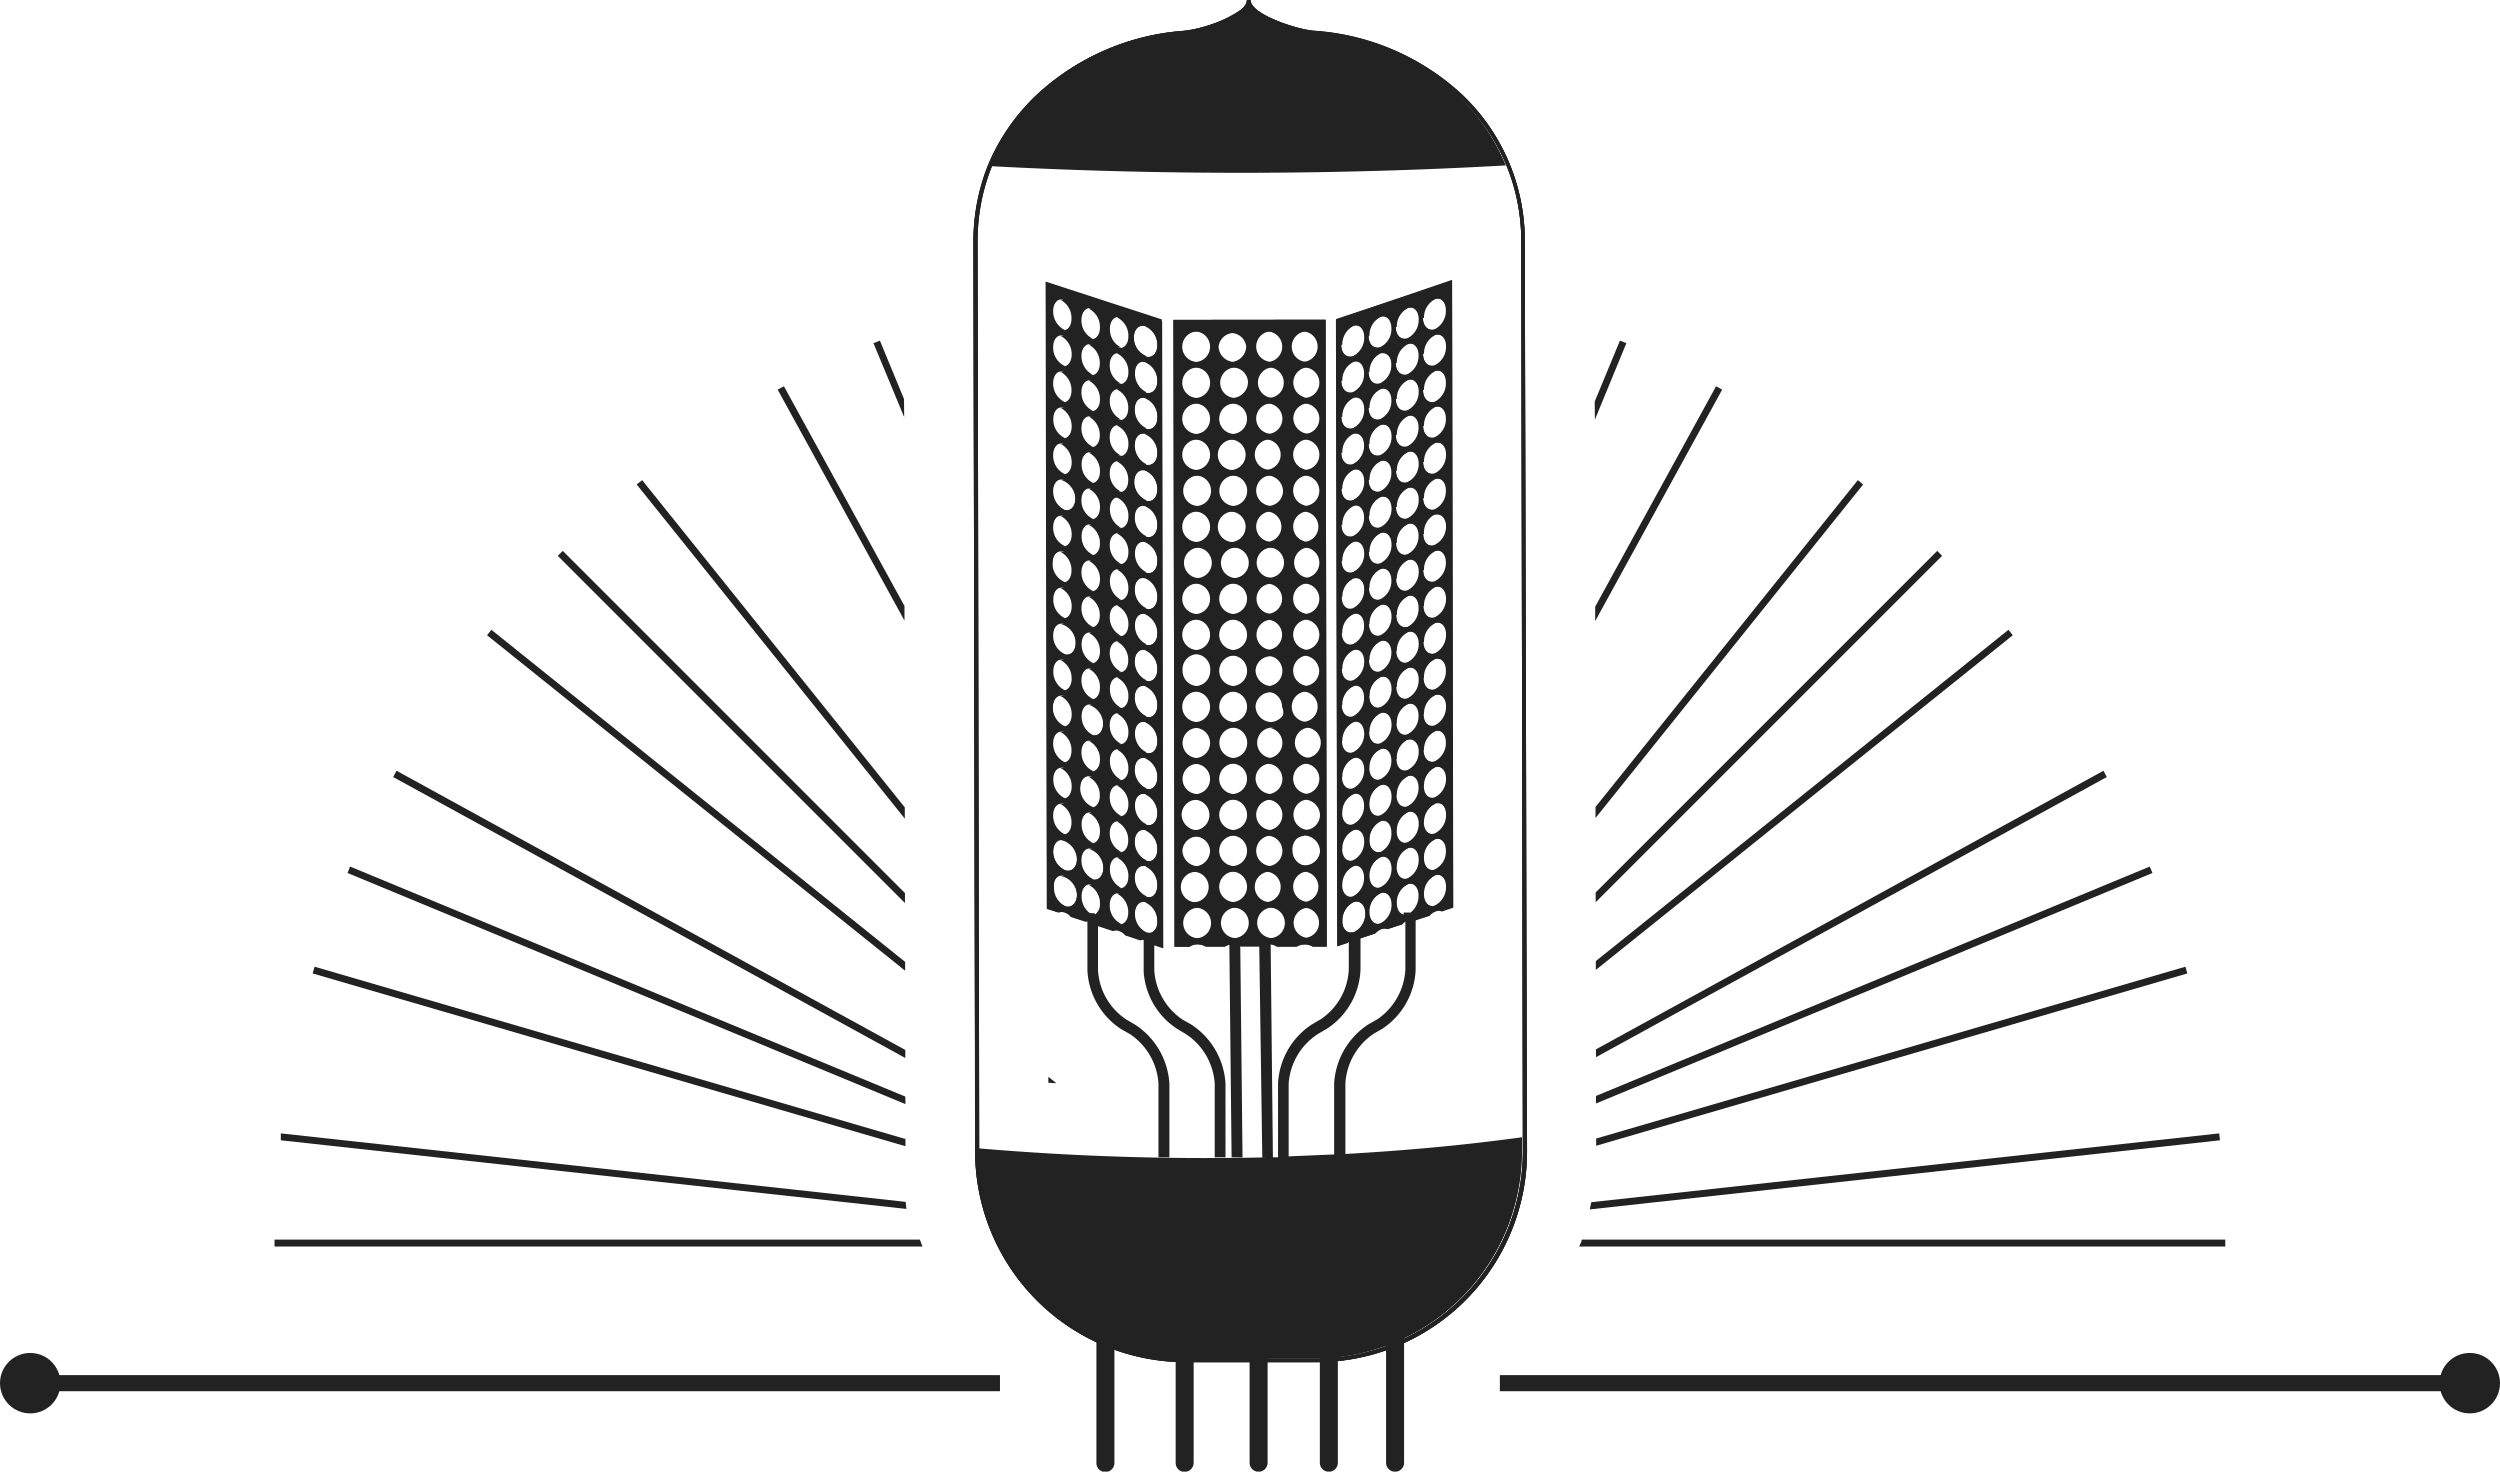 <svg xmlns="http://www.w3.org/2000/svg" viewBox="0 0 155.53 91.55"><defs><style>.cls-1{fill:#222;}</style></defs><title>icon-tune-med</title><g id="Layer_2" data-name="Layer 2"><g id="Layer_1-2" data-name="Layer 1"><path class="cls-1" d="M81.88,84.74H73.8A13.11,13.11,0,0,1,60.67,71.67L60.56,15a12.53,12.53,0,0,1,3.83-9,15.06,15.06,0,0,1,9.25-4.08c1.11-.09,3.93-1,3.93-1.91h.23c0,.88,2.83,1.81,3.94,1.9a15,15,0,0,1,9.25,4,12.51,12.51,0,0,1,3.87,9L95,71.61A13.11,13.11,0,0,1,81.88,84.74ZM77.68.37c-.56,1-3.14,1.69-4,1.77-7.46.63-12.88,6-12.86,12.9l.1,56.63A12.9,12.9,0,0,0,73.8,84.53l8.08,0a12.9,12.9,0,0,0,12.86-12.9L94.64,15c0-6.85-5.45-12.26-12.92-12.86C80.83,2.05,78.25,1.33,77.68.37Z"/><path class="cls-1" d="M73,19.9l.07,39H74a.89.89,0,0,1,.5-.15,1,1,0,0,1,.51.14H76.2a.93.93,0,0,1,1,0h1.23a1,1,0,0,1,.51-.15.89.89,0,0,1,.5.15h1.23a1,1,0,0,1,1,0h.87l-.07-39Zm1.51,38.47a.95.95,0,1,1,1-.95A.94.94,0,0,1,74.46,58.37Zm0-2.24a.95.95,0,1,1,0-1.89.95.95,0,0,1,0,1.89Zm0-2.24a1,1,0,0,1-.95-1,.95.95,0,0,1,1.89,0A1,1,0,0,1,74.46,53.89Zm0-2.24a1,1,0,0,1-1-.95.95.95,0,1,1,1,.95Zm0-2.25a.94.94,0,1,1,.94-.94A.94.94,0,0,1,74.45,49.4Zm0-2.24a.94.94,0,0,1,0-1.88.94.94,0,1,1,0,1.88Zm0-2.24a.95.95,0,1,1,.94-.94A.95.95,0,0,1,74.44,44.92Zm0-2.24a.94.94,0,0,1-.94-.94.95.95,0,1,1,1.89,0A.94.94,0,0,1,74.43,42.68Zm0-2.24a.95.95,0,1,1,.94-.94A.94.94,0,0,1,74.43,40.44Zm0-2.24a.95.95,0,1,1,.94-.94A.94.94,0,0,1,74.43,38.2Zm0-2.24a.95.95,0,0,1,0-1.89.95.95,0,1,1,0,1.89Zm0-2.24a.95.95,0,1,1,.94-.94A.95.95,0,0,1,74.42,33.72Zm0-2.24a.95.95,0,1,1,1-.95A.94.94,0,0,1,74.41,31.48Zm0-2.24a.95.95,0,1,1,.94-.95A.95.95,0,0,1,74.41,29.24Zm0-2.24a.95.95,0,1,1,.94-.95A.94.94,0,0,1,74.41,27Zm0-2.24a.95.95,0,1,1,.94-1A.94.94,0,0,1,74.4,24.76Zm0-2.24a.95.95,0,1,1,.94-.95A.95.95,0,0,1,74.4,22.52Zm2.3,35.84a.95.95,0,0,1,0-1.89.95.95,0,1,1,0,1.89Zm0-2.24a.95.95,0,1,1,.94-.94A.95.95,0,0,1,76.7,56.12Zm0-2.24a.95.95,0,1,1,.94-.94A.94.94,0,0,1,76.7,53.88Zm0-2.24a.95.95,0,1,1,.94-1A.94.94,0,0,1,76.69,51.64Zm0-2.24a.95.95,0,1,1,.94-.95A.95.95,0,0,1,76.69,49.4Zm0-2.24a.95.95,0,1,1,.95-.95A.94.94,0,0,1,76.68,47.16Zm0-2.24a.95.95,0,1,1,.94-1A.95.95,0,0,1,76.68,44.92Zm0-2.24a.95.95,0,1,1,.94-1A.94.94,0,0,1,76.68,42.68Zm0-2.24a.95.95,0,1,1,.94-.95A.94.94,0,0,1,76.67,40.44Zm0-2.24a.95.95,0,1,1,.94-1A.95.95,0,0,1,76.67,38.2Zm0-2.24a.95.95,0,0,1,0-1.89.95.95,0,1,1,0,1.89Zm0-2.24a.95.95,0,1,1,0-1.89.95.95,0,0,1,0,1.89Zm0-2.24a.95.95,0,1,1,.95-.95A.94.94,0,0,1,76.65,31.48Zm0-2.24a.95.95,0,1,1,0-1.89.95.95,0,0,1,0,1.89Zm0-2.24a.95.95,0,1,1,.94-.95A.94.94,0,0,1,76.65,27Zm0-2.24a.95.95,0,1,1,1-1A1,1,0,0,1,76.64,24.76Zm0-2.24a1,1,0,0,1-1-.95.95.95,0,0,1,1.89,0A1,1,0,0,1,76.64,22.52Zm2.3,35.84a.95.95,0,1,1,1-1A1,1,0,0,1,78.94,58.36Zm0-2.24a.95.95,0,1,1,0-1.89.95.95,0,0,1,0,1.89Zm0-2.24a.95.95,0,1,1,.94-1A.94.94,0,0,1,78.94,53.88Zm0-2.24a.95.95,0,1,1,.94-1A.94.94,0,0,1,78.93,51.64Zm0-2.24a1,1,0,0,1-1-.95.95.95,0,1,1,1,.95Zm0-2.24a.95.95,0,1,1,1-.95A.94.94,0,0,1,78.92,47.16Zm0-2.24a1,1,0,0,1-1-1,.95.95,0,0,1,1.89,0A1,1,0,0,1,78.92,44.92Zm0-2.24a1,1,0,0,1-1-1,.95.95,0,0,1,1.89,0A1,1,0,0,1,78.92,42.68Zm0-2.25a.94.94,0,1,1,.94-.94A.93.93,0,0,1,78.91,40.43Zm0-2.24a.94.94,0,1,1,.94-.94A.94.94,0,0,1,78.91,38.19Zm0-2.24a.94.94,0,1,1,.95-.94A.94.94,0,0,1,78.9,36Zm0-2.24a.95.95,0,1,1,.94-.94A.95.95,0,0,1,78.9,33.71Zm0-2.24a.95.95,0,1,1,.94-.94A.94.94,0,0,1,78.9,31.47Zm0-2.24a.95.95,0,1,1,0-1.89.95.95,0,0,1,0,1.89Zm0-2.24a.95.95,0,1,1,.94-.94A.95.95,0,0,1,78.89,27Zm0-2.24a.95.95,0,0,1,0-1.89.95.95,0,1,1,0,1.89Zm0-2.24a.95.95,0,1,1,.94-1A.95.95,0,0,1,78.88,22.51Zm2.3,35.84a.94.94,0,1,1,.95-.94A.93.93,0,0,1,81.18,58.35Zm0-2.24a.95.95,0,1,1,.94-.94A.94.94,0,0,1,81.18,56.11Zm0-2.24a.94.94,0,0,1-1-.94.95.95,0,1,1,1.89,0A.94.94,0,0,1,81.18,53.87Zm0-2.24a.94.94,0,0,1-.94-.94.95.95,0,1,1,.94.94Zm0-2.24a.95.95,0,1,1,.94-.94A.95.95,0,0,1,81.17,49.39Zm0-2.24a.95.95,0,0,1,0-1.89.95.95,0,1,1,0,1.89Zm0-2.24a.95.95,0,1,1,0-1.89.95.95,0,0,1,0,1.89Zm0-2.24a.95.95,0,1,1,.94-.94A.94.94,0,0,1,81.16,42.67Zm0-2.24a.95.95,0,1,1,.94-1A.94.94,0,0,1,81.15,40.43Zm0-2.24a.95.95,0,1,1,.94-.95A.95.95,0,0,1,81.15,38.19Zm0-2.24a.95.95,0,1,1,1-1A.94.94,0,0,1,81.14,36Zm0-2.24a.95.95,0,1,1,.94-1A.95.95,0,0,1,81.14,33.71Zm0-2.24a.95.95,0,1,1,.94-.95A.94.94,0,0,1,81.14,31.47Zm0-2.24a.95.95,0,1,1,.94-.95A.94.94,0,0,1,81.13,29.23Zm0-2.24a1,1,0,0,1-.95-.95.95.95,0,1,1,.95.95Zm0-2.24a.95.95,0,1,1,.95-.95A.94.94,0,0,1,81.12,24.75Zm0-2.24a.95.95,0,1,1,0-1.89.95.95,0,0,1,0,1.89Z"/><path class="cls-1" d="M65.07,17.55l.07,39,.72.23a.49.49,0,0,1,.38,0,.81.81,0,0,1,.38.27l.93.3a.54.54,0,0,1,.38,0,.89.89,0,0,1,.38.27l.94.31a.49.49,0,0,1,.38,0,.89.89,0,0,1,.38.27l.94.31a.49.49,0,0,1,.38,0,1,1,0,0,1,.37.27l.67.22-.07-39Zm1.17,38.83a1.27,1.27,0,0,1-.72-1.18c0-.52.32-.84.71-.71A1.26,1.26,0,0,1,67,55.67C67,56.19,66.63,56.51,66.24,56.38Zm0-2.24A1.28,1.28,0,0,1,65.52,53c0-.52.31-.84.71-.71A1.27,1.27,0,0,1,67,53.43C67,54,66.63,54.27,66.23,54.14Zm0-2.24a1.27,1.27,0,0,1-.72-1.18c0-.52.32-.84.72-.71a1.26,1.26,0,0,1,.71,1.17C66.94,51.71,66.62,52,66.23,51.9Zm0-2.24a1.28,1.28,0,0,1-.71-1.18c0-.52.32-.84.71-.71a1.25,1.25,0,0,1,.72,1.17C66.94,49.47,66.62,49.78,66.22,49.66Zm0-2.24a1.28,1.28,0,0,1-.72-1.18c0-.52.32-.84.72-.71a1.26,1.26,0,0,1,.71,1.17C66.93,47.23,66.62,47.54,66.22,47.42Zm0-2.24A1.27,1.27,0,0,1,65.5,44c0-.52.32-.84.71-.71a1.24,1.24,0,0,1,.72,1.17C66.93,45,66.61,45.3,66.22,45.18Zm0-2.24a1.28,1.28,0,0,1-.71-1.18c0-.52.31-.84.71-.71a1.27,1.27,0,0,1,.72,1.17C66.93,42.74,66.61,43.06,66.21,42.94Zm0-2.25a1.24,1.24,0,0,1-.72-1.17c0-.52.32-.84.71-.71A1.24,1.24,0,0,1,66.92,40C66.92,40.5,66.6,40.82,66.21,40.69Zm0-2.24a1.25,1.25,0,0,1-.71-1.17c0-.52.32-.84.71-.71a1.24,1.24,0,0,1,.72,1.17C66.92,38.26,66.6,38.58,66.2,38.45Zm0-2.24A1.24,1.24,0,0,1,65.48,35c0-.52.32-.84.72-.72a1.28,1.28,0,0,1,.71,1.18C66.91,36,66.59,36.34,66.2,36.21Zm0-2.24a1.25,1.25,0,0,1-.72-1.17c0-.53.32-.84.71-.72a1.27,1.27,0,0,1,.72,1.18C66.91,33.78,66.59,34.1,66.2,34Zm0-2.24a1.29,1.29,0,0,1-.72-1.17c0-.53.32-.84.72-.72A1.28,1.28,0,0,1,66.9,31C66.91,31.54,66.59,31.86,66.19,31.73Zm0-2.24a1.25,1.25,0,0,1-.72-1.17c0-.53.32-.85.71-.72a1.27,1.27,0,0,1,.72,1.18C66.9,29.3,66.58,29.62,66.19,29.49Zm0-2.24a1.27,1.27,0,0,1-.71-1.18c0-.52.32-.84.71-.71a1.28,1.28,0,0,1,.72,1.18C66.9,27.06,66.58,27.38,66.18,27.25Zm0-2.24a1.26,1.26,0,0,1-.72-1.18c0-.52.32-.84.72-.71a1.28,1.28,0,0,1,.71,1.18C66.89,24.82,66.57,25.14,66.18,25Zm0-2.24a1.26,1.26,0,0,1-.72-1.18c0-.52.32-.84.71-.71a1.27,1.27,0,0,1,.72,1.18C66.89,22.58,66.57,22.9,66.18,22.77Zm0-2.24a1.29,1.29,0,0,1-.72-1.18c0-.52.32-.84.72-.71a1.28,1.28,0,0,1,.71,1.18C66.89,20.34,66.57,20.66,66.17,20.53Zm1.76,36.4a1.28,1.28,0,0,1-.71-1.18c0-.52.31-.84.71-.71a1.28,1.28,0,0,1,.72,1.18C68.65,56.74,68.33,57.06,67.93,56.93Zm0-2.24a1.27,1.27,0,0,1-.72-1.18c0-.52.32-.84.72-.71A1.28,1.28,0,0,1,68.64,54C68.64,54.5,68.32,54.82,67.93,54.69Zm0-2.24a1.28,1.28,0,0,1-.71-1.18c0-.52.32-.84.71-.71a1.26,1.26,0,0,1,.72,1.18C68.64,52.26,68.32,52.58,67.92,52.45Zm0-2.24A1.28,1.28,0,0,1,67.2,49c0-.52.32-.84.72-.71a1.27,1.27,0,0,1,.71,1.18C68.63,50,68.32,50.34,67.92,50.21Zm0-2.24a1.27,1.27,0,0,1-.72-1.18c0-.52.32-.84.71-.71a1.26,1.26,0,0,1,.72,1.18C68.63,47.78,68.31,48.1,67.92,48Zm0-2.24a1.28,1.28,0,0,1-.71-1.18c0-.52.31-.84.71-.71A1.29,1.29,0,0,1,68.63,45C68.63,45.54,68.31,45.86,67.91,45.73Zm0-2.24a1.27,1.27,0,0,1-.72-1.18c0-.52.32-.84.71-.71a1.25,1.25,0,0,1,.72,1.17C68.62,43.3,68.3,43.61,67.91,43.49Zm0-2.24a1.28,1.28,0,0,1-.71-1.18c0-.52.32-.84.71-.71a1.25,1.25,0,0,1,.72,1.17C68.62,41.06,68.3,41.37,67.9,41.25Zm0-2.24a1.28,1.28,0,0,1-.72-1.18c0-.52.32-.84.72-.71a1.26,1.26,0,0,1,.71,1.17C68.61,38.82,68.29,39.13,67.9,39Zm0-2.24a1.27,1.27,0,0,1-.72-1.18c0-.52.32-.84.71-.71a1.24,1.24,0,0,1,.72,1.17C68.61,36.57,68.29,36.89,67.9,36.77Zm0-2.25a1.25,1.25,0,0,1-.71-1.17c0-.52.31-.84.71-.71a1.27,1.27,0,0,1,.72,1.17C68.61,34.33,68.29,34.65,67.89,34.52Zm0-2.24a1.24,1.24,0,0,1-.72-1.17c0-.52.32-.84.71-.71a1.24,1.24,0,0,1,.72,1.17C68.6,32.09,68.28,32.41,67.89,32.28Zm0-2.24a1.25,1.25,0,0,1-.71-1.17c0-.52.32-.84.71-.72a1.27,1.27,0,0,1,.72,1.18C68.6,29.85,68.28,30.17,67.88,30Zm0-2.24a1.25,1.25,0,0,1-.72-1.17c0-.53.32-.84.72-.72a1.28,1.28,0,0,1,.71,1.18C68.59,27.61,68.27,27.93,67.88,27.8Zm0-2.24a1.25,1.25,0,0,1-.72-1.17c0-.53.32-.84.71-.72a1.27,1.27,0,0,1,.72,1.18C68.59,25.37,68.27,25.69,67.88,25.56Zm0-2.24a1.29,1.29,0,0,1-.72-1.17c0-.53.32-.85.72-.72a1.28,1.28,0,0,1,.71,1.18C68.59,23.13,68.27,23.45,67.87,23.32Zm0-2.24a1.25,1.25,0,0,1-.72-1.17c0-.53.32-.85.71-.72a1.27,1.27,0,0,1,.72,1.18C68.58,20.89,68.26,21.21,67.87,21.08Zm1.76,36.4a1.26,1.26,0,0,1-.72-1.18c0-.52.32-.84.72-.71a1.28,1.28,0,0,1,.71,1.18C70.34,57.29,70,57.61,69.63,57.48Zm0-2.24a1.28,1.28,0,0,1-.71-1.18c0-.52.32-.84.71-.71a1.27,1.27,0,0,1,.72,1.18C70.34,55.05,70,55.37,69.62,55.24Zm0-2.24a1.28,1.28,0,0,1-.72-1.18c0-.52.32-.84.72-.71a1.28,1.28,0,0,1,.71,1.18C70.33,52.81,70,53.13,69.62,53Zm0-2.24a1.27,1.27,0,0,1-.72-1.18c0-.52.32-.84.71-.71a1.27,1.27,0,0,1,.72,1.18C70.33,50.57,70,50.89,69.62,50.76Zm0-2.24a1.28,1.28,0,0,1-.71-1.18c0-.52.31-.84.71-.71a1.3,1.3,0,0,1,.72,1.18C70.33,48.33,70,48.65,69.61,48.52Zm0-2.24a1.27,1.27,0,0,1-.72-1.18c0-.52.32-.84.71-.71a1.26,1.26,0,0,1,.72,1.18C70.32,46.09,70,46.41,69.61,46.28Zm0-2.24a1.28,1.28,0,0,1-.71-1.18c0-.52.32-.84.71-.71a1.26,1.26,0,0,1,.72,1.18C70.32,43.85,70,44.17,69.6,44Zm0-2.24a1.28,1.28,0,0,1-.72-1.18c0-.52.32-.84.72-.71a1.27,1.27,0,0,1,.71,1.18C70.31,41.61,70,41.93,69.6,41.8Zm0-2.24a1.27,1.27,0,0,1-.72-1.18c0-.52.32-.84.71-.71a1.25,1.25,0,0,1,.72,1.17C70.31,39.37,70,39.69,69.6,39.56Zm0-2.24a1.28,1.28,0,0,1-.71-1.18c0-.52.31-.84.71-.71a1.29,1.29,0,0,1,.72,1.17C70.31,37.13,70,37.44,69.59,37.32Zm0-2.24a1.27,1.27,0,0,1-.72-1.18c0-.52.32-.84.71-.71a1.25,1.25,0,0,1,.72,1.17C70.3,34.89,70,35.2,69.59,35.08Zm0-2.24a1.28,1.28,0,0,1-.71-1.18c0-.52.32-.84.71-.71a1.24,1.24,0,0,1,.72,1.17C70.3,32.65,70,33,69.58,32.84Zm0-2.25a1.24,1.24,0,0,1-.72-1.17c0-.52.32-.84.72-.71a1.25,1.25,0,0,1,.71,1.17C70.29,30.4,70,30.72,69.58,30.59Zm0-2.24a1.24,1.24,0,0,1-.72-1.17c0-.52.32-.84.71-.71a1.24,1.24,0,0,1,.72,1.17C70.29,28.16,70,28.48,69.58,28.35Zm0-2.24a1.27,1.27,0,0,1-.72-1.17c0-.52.32-.84.72-.71a1.25,1.25,0,0,1,.71,1.17C70.29,25.92,70,26.24,69.57,26.11Zm0-2.24a1.24,1.24,0,0,1-.72-1.17c0-.52.32-.84.71-.72a1.27,1.27,0,0,1,.72,1.18C70.28,23.68,70,24,69.57,23.87Zm0-2.24a1.26,1.26,0,0,1-.71-1.17c0-.53.31-.84.71-.72a1.28,1.28,0,0,1,.72,1.18C70.28,21.44,70,21.76,69.56,21.63ZM71.32,58a1.26,1.26,0,0,1-.71-1.17c0-.53.32-.85.71-.72A1.27,1.27,0,0,1,72,57.32C72,57.84,71.72,58.16,71.32,58Zm0-2.24a1.29,1.29,0,0,1-.72-1.18c0-.52.32-.84.72-.71A1.28,1.28,0,0,1,72,55.08C72,55.6,71.72,55.92,71.32,55.79Zm0-2.24a1.26,1.26,0,0,1-.72-1.18c0-.52.32-.84.71-.71A1.27,1.27,0,0,1,72,52.84C72,53.36,71.71,53.68,71.32,53.55Zm0-2.24a1.27,1.27,0,0,1-.71-1.18c0-.52.31-.84.71-.71A1.3,1.3,0,0,1,72,50.6C72,51.12,71.71,51.44,71.31,51.31Zm0-2.24a1.26,1.26,0,0,1-.72-1.18c0-.52.32-.84.71-.71A1.27,1.27,0,0,1,72,48.36C72,48.88,71.7,49.2,71.31,49.07Zm0-2.24a1.28,1.28,0,0,1-.71-1.18c0-.52.32-.84.71-.71A1.27,1.27,0,0,1,72,46.12C72,46.64,71.7,47,71.3,46.83Zm0-2.24a1.28,1.28,0,0,1-.72-1.18c0-.52.32-.84.72-.71A1.28,1.28,0,0,1,72,43.88C72,44.4,71.7,44.72,71.3,44.59Zm0-2.24a1.27,1.27,0,0,1-.72-1.18c0-.52.32-.84.71-.71A1.27,1.27,0,0,1,72,41.64C72,42.16,71.69,42.48,71.3,42.35Zm0-2.24a1.28,1.28,0,0,1-.71-1.18c0-.52.31-.84.71-.71A1.29,1.29,0,0,1,72,39.4C72,39.92,71.69,40.24,71.29,40.11Zm0-2.24a1.27,1.27,0,0,1-.72-1.18c0-.52.32-.84.71-.71A1.26,1.26,0,0,1,72,37.16C72,37.68,71.68,38,71.29,37.87Zm0-2.24a1.28,1.28,0,0,1-.71-1.18c0-.52.32-.84.71-.71A1.26,1.26,0,0,1,72,34.92C72,35.44,71.68,35.76,71.28,35.63Zm0-2.24a1.27,1.27,0,0,1-.72-1.18c0-.52.32-.84.72-.71A1.26,1.26,0,0,1,72,32.67C72,33.2,71.67,33.52,71.28,33.39Zm0-2.24A1.27,1.27,0,0,1,70.56,30c0-.52.32-.84.71-.71A1.25,1.25,0,0,1,72,30.43C72,31,71.67,31.27,71.28,31.15Zm0-2.24a1.3,1.3,0,0,1-.72-1.18c0-.52.32-.84.72-.71A1.26,1.26,0,0,1,72,28.19C72,28.72,71.67,29,71.27,28.91Zm0-2.24a1.27,1.27,0,0,1-.72-1.18c0-.52.32-.84.71-.71A1.25,1.25,0,0,1,72,26C72,26.48,71.66,26.79,71.27,26.67Zm0-2.24a1.28,1.28,0,0,1-.71-1.18c0-.52.32-.84.71-.71A1.26,1.26,0,0,1,72,23.71C72,24.23,71.66,24.55,71.26,24.43Zm0-2.25A1.24,1.24,0,0,1,70.54,21c0-.52.32-.84.72-.71A1.25,1.25,0,0,1,72,21.47C72,22,71.65,22.31,71.26,22.18Z"/><path class="cls-1" d="M83.11,19.88l.08,39,.66-.22a.86.86,0,0,1,.37-.27.49.49,0,0,1,.38,0l.94-.31a1,1,0,0,1,.38-.27.54.54,0,0,1,.38,0l.93-.3a.92.92,0,0,1,.38-.28.49.49,0,0,1,.38,0l.94-.31a.81.81,0,0,1,.38-.27.45.45,0,0,1,.38,0l.71-.24-.07-39Zm5.48,35.75a1.27,1.27,0,0,1,.71-1.18c.4-.13.72.18.72.71a1.28,1.28,0,0,1-.71,1.18C88.91,56.47,88.59,56.15,88.59,55.63Zm0-2.24a1.23,1.23,0,0,1,.71-1.18c.39-.13.71.18.71.71a1.24,1.24,0,0,1-.71,1.18C88.91,54.23,88.59,53.91,88.59,53.39Zm0-2.24A1.27,1.27,0,0,1,89.29,50c.4-.13.72.18.72.71a1.26,1.26,0,0,1-.71,1.17C88.9,52,88.58,51.67,88.58,51.15Zm0-2.25a1.26,1.26,0,0,1,.71-1.17c.39-.13.71.18.72.7a1.26,1.26,0,0,1-.72,1.18C88.9,49.74,88.58,49.43,88.58,48.9Zm0-2.24a1.27,1.27,0,0,1,.72-1.18c.39-.12.71.19.71.71a1.27,1.27,0,0,1-.71,1.18C88.9,47.5,88.57,47.19,88.57,46.66Zm0-2.24a1.28,1.28,0,0,1,.71-1.18c.4-.13.72.19.72.71a1.27,1.27,0,0,1-.71,1.18C88.89,45.26,88.57,45,88.57,44.42Zm0-2.24A1.24,1.24,0,0,1,89.28,41c.39-.13.71.19.71.71a1.25,1.25,0,0,1-.71,1.18C88.89,43,88.57,42.71,88.57,42.18Zm0-2.24a1.28,1.28,0,0,1,.71-1.18c.4-.13.72.19.72.71a1.28,1.28,0,0,1-.71,1.18C88.88,40.78,88.56,40.46,88.56,39.94Zm0-2.24a1.28,1.28,0,0,1,.71-1.18c.39-.13.71.19.72.71a1.27,1.27,0,0,1-.72,1.18C88.88,38.54,88.56,38.22,88.56,37.7Zm0-2.24a1.27,1.27,0,0,1,.72-1.18c.39-.13.71.19.71.71a1.28,1.28,0,0,1-.71,1.18C88.87,36.3,88.55,36,88.55,35.46Zm0-2.24A1.28,1.28,0,0,1,89.26,32c.4-.13.72.19.72.71a1.27,1.27,0,0,1-.72,1.18C88.87,34.06,88.55,33.74,88.55,33.22Zm0-2.24a1.27,1.27,0,0,1,.72-1.18c.39-.13.71.19.71.71a1.26,1.26,0,0,1-.71,1.18C88.87,31.82,88.55,31.5,88.54,31Zm0-2.24a1.28,1.28,0,0,1,.71-1.18c.4-.13.72.19.72.71a1.28,1.28,0,0,1-.71,1.18C88.86,29.58,88.54,29.26,88.54,28.74Zm0-2.24a1.26,1.26,0,0,1,.71-1.18c.39-.13.71.19.71.71a1.24,1.24,0,0,1-.71,1.18C88.86,27.34,88.54,27,88.54,26.5Zm0-2.24a1.27,1.27,0,0,1,.72-1.18c.39-.13.71.19.71.71A1.28,1.28,0,0,1,89.25,25C88.85,25.1,88.53,24.78,88.53,24.26Zm0-2.24a1.28,1.28,0,0,1,.71-1.18c.4-.13.72.19.72.71a1.27,1.27,0,0,1-.72,1.18C88.85,22.86,88.53,22.54,88.53,22Zm0-2.24a1.27,1.27,0,0,1,.72-1.18c.39-.13.71.19.71.71a1.28,1.28,0,0,1-.71,1.18C88.85,20.62,88.53,20.3,88.52,19.78ZM86.9,56.18A1.26,1.26,0,0,1,87.61,55c.39-.13.71.19.71.71a1.23,1.23,0,0,1-.71,1.18C87.22,57,86.9,56.71,86.9,56.18Zm0-2.24a1.28,1.28,0,0,1,.71-1.18c.4-.13.72.19.72.71a1.27,1.27,0,0,1-.71,1.18C87.21,54.78,86.89,54.47,86.89,53.94Zm0-2.24a1.28,1.28,0,0,1,.71-1.18c.39-.13.72.19.72.71a1.27,1.27,0,0,1-.72,1.18C87.21,52.54,86.89,52.22,86.89,51.7Zm0-2.24a1.27,1.27,0,0,1,.72-1.18c.39-.13.71.19.71.71a1.28,1.28,0,0,1-.71,1.18C87.21,50.3,86.88,50,86.88,49.46Zm0-2.24A1.28,1.28,0,0,1,87.59,46c.4-.13.72.19.72.71a1.28,1.28,0,0,1-.71,1.18C87.2,48.06,86.88,47.74,86.88,47.22Zm0-2.24a1.24,1.24,0,0,1,.71-1.18c.39-.13.71.19.71.71a1.26,1.26,0,0,1-.71,1.18C87.2,45.82,86.88,45.5,86.88,45Zm0-2.24a1.28,1.28,0,0,1,.71-1.18c.4-.13.72.19.72.71a1.28,1.28,0,0,1-.71,1.18C87.19,43.58,86.87,43.26,86.87,42.74Zm0-2.24a1.28,1.28,0,0,1,.71-1.18c.39-.13.71.19.72.71a1.27,1.27,0,0,1-.72,1.18C87.19,41.34,86.87,41,86.87,40.5Zm0-2.24a1.27,1.27,0,0,1,.72-1.18c.39-.13.71.19.71.71A1.28,1.28,0,0,1,87.58,39C87.18,39.1,86.86,38.78,86.86,38.26Zm0-2.24a1.28,1.28,0,0,1,.71-1.18c.4-.13.72.19.72.71a1.28,1.28,0,0,1-.71,1.18C87.18,36.86,86.86,36.54,86.86,36Zm0-2.24a1.24,1.24,0,0,1,.71-1.18c.39-.13.71.19.71.71a1.26,1.26,0,0,1-.71,1.18C87.18,34.62,86.86,34.3,86.86,33.78Zm0-2.24a1.28,1.28,0,0,1,.71-1.18c.4-.13.72.19.72.71a1.28,1.28,0,0,1-.71,1.18C87.17,32.38,86.85,32.06,86.85,31.54Zm0-2.24a1.26,1.26,0,0,1,.71-1.18c.39-.13.71.19.72.71A1.27,1.27,0,0,1,87.56,30C87.17,30.14,86.85,29.82,86.85,29.3Zm0-2.24a1.27,1.27,0,0,1,.72-1.18c.39-.13.71.19.71.71a1.28,1.28,0,0,1-.71,1.18C87.16,27.9,86.84,27.58,86.84,27.06Zm0-2.24a1.28,1.28,0,0,1,.71-1.18c.4-.13.72.19.72.71a1.27,1.27,0,0,1-.72,1.18C87.16,25.66,86.84,25.34,86.84,24.82Zm0-2.24a1.27,1.27,0,0,1,.72-1.18c.39-.13.71.19.71.71a1.28,1.28,0,0,1-.71,1.18C87.16,23.42,86.84,23.1,86.83,22.58Zm0-2.24a1.27,1.27,0,0,1,.71-1.18c.4-.13.72.18.72.71a1.28,1.28,0,0,1-.71,1.18C87.15,21.18,86.83,20.86,86.83,20.34ZM85.2,56.74a1.28,1.28,0,0,1,.71-1.18c.4-.13.72.19.72.71a1.28,1.28,0,0,1-.71,1.18C85.52,57.58,85.2,57.26,85.2,56.74Zm0-2.24a1.28,1.28,0,0,1,.71-1.18c.39-.13.72.19.72.71a1.27,1.27,0,0,1-.72,1.18C85.52,55.34,85.2,55,85.2,54.5Zm0-2.24a1.27,1.27,0,0,1,.72-1.18c.39-.13.71.19.71.71A1.28,1.28,0,0,1,85.91,53C85.52,53.1,85.19,52.78,85.19,52.26Zm0-2.24a1.28,1.28,0,0,1,.71-1.18c.4-.13.72.19.72.71a1.28,1.28,0,0,1-.71,1.18C85.51,50.86,85.19,50.54,85.19,50Zm0-2.24a1.24,1.24,0,0,1,.71-1.18c.39-.13.71.19.71.71a1.26,1.26,0,0,1-.71,1.18C85.51,48.62,85.19,48.3,85.19,47.78Zm0-2.24a1.28,1.28,0,0,1,.71-1.18c.4-.13.72.19.72.71a1.28,1.28,0,0,1-.71,1.18C85.5,46.38,85.18,46.06,85.18,45.54Zm0-2.24a1.28,1.28,0,0,1,.71-1.18c.39-.13.71.19.72.71A1.27,1.27,0,0,1,85.89,44C85.5,44.14,85.18,43.82,85.18,43.3Zm0-2.24a1.27,1.27,0,0,1,.72-1.18c.39-.13.71.19.71.71a1.28,1.28,0,0,1-.71,1.18C85.49,41.9,85.17,41.58,85.17,41.06Zm0-2.24a1.28,1.28,0,0,1,.71-1.18c.4-.13.72.19.72.71a1.28,1.28,0,0,1-.71,1.18C85.49,39.66,85.17,39.34,85.17,38.82Zm0-2.24a1.24,1.24,0,0,1,.71-1.18c.39-.13.71.19.71.71a1.26,1.26,0,0,1-.71,1.18C85.49,37.42,85.17,37.1,85.17,36.58Zm0-2.24a1.28,1.28,0,0,1,.71-1.18c.4-.13.72.19.72.71a1.28,1.28,0,0,1-.71,1.18C85.48,35.18,85.16,34.86,85.16,34.34Zm0-2.24a1.25,1.25,0,0,1,.71-1.18c.39-.13.71.18.72.71a1.27,1.27,0,0,1-.72,1.18C85.48,32.94,85.16,32.62,85.16,32.1Zm0-2.24a1.26,1.26,0,0,1,.72-1.18c.39-.13.71.18.71.71a1.28,1.28,0,0,1-.71,1.18C85.47,30.7,85.15,30.38,85.15,29.86Zm0-2.24a1.27,1.27,0,0,1,.71-1.18c.4-.13.72.18.72.71a1.25,1.25,0,0,1-.72,1.17C85.47,28.45,85.15,28.14,85.15,27.62Zm0-2.24a1.26,1.26,0,0,1,.72-1.18c.39-.13.71.18.71.7a1.25,1.25,0,0,1-.71,1.18C85.47,26.21,85.15,25.9,85.14,25.38Zm0-2.25A1.28,1.28,0,0,1,85.85,22c.4-.12.72.19.72.71a1.27,1.27,0,0,1-.71,1.18C85.46,24,85.14,23.66,85.14,23.13Zm0-2.24a1.26,1.26,0,0,1,.71-1.18c.39-.13.71.19.71.71a1.23,1.23,0,0,1-.71,1.18C85.46,21.73,85.14,21.42,85.14,20.89ZM83.51,57.3a1.28,1.28,0,0,1,.71-1.18c.39-.13.72.19.72.71A1.27,1.27,0,0,1,84.22,58C83.83,58.14,83.51,57.82,83.51,57.3Zm0-2.24a1.27,1.27,0,0,1,.72-1.18c.39-.13.71.19.71.71a1.28,1.28,0,0,1-.71,1.18C83.83,55.9,83.5,55.58,83.5,55.06Zm0-2.24a1.28,1.28,0,0,1,.71-1.18c.4-.13.72.19.72.71a1.28,1.28,0,0,1-.71,1.18C83.82,53.66,83.5,53.34,83.5,52.82Zm0-2.24a1.24,1.24,0,0,1,.71-1.18c.39-.13.71.19.71.71a1.26,1.26,0,0,1-.71,1.18C83.82,51.42,83.5,51.1,83.5,50.58Zm0-2.24a1.28,1.28,0,0,1,.71-1.18c.4-.13.72.19.72.71a1.28,1.28,0,0,1-.71,1.18C83.81,49.18,83.49,48.86,83.49,48.34Zm0-2.24a1.28,1.28,0,0,1,.71-1.18c.39-.13.71.18.72.71a1.27,1.27,0,0,1-.72,1.18C83.81,46.94,83.49,46.62,83.49,46.1Zm0-2.24a1.26,1.26,0,0,1,.72-1.18c.39-.13.71.18.71.71a1.28,1.28,0,0,1-.71,1.18C83.8,44.7,83.48,44.38,83.48,43.86Zm0-2.24a1.27,1.27,0,0,1,.71-1.18c.4-.13.72.18.72.71a1.28,1.28,0,0,1-.71,1.18C83.8,42.46,83.48,42.14,83.48,41.62Zm0-2.24a1.23,1.23,0,0,1,.71-1.18c.39-.13.71.18.71.71a1.23,1.23,0,0,1-.71,1.17C83.8,40.21,83.48,39.9,83.48,39.38Zm0-2.25A1.26,1.26,0,0,1,84.18,36c.4-.13.72.18.72.7a1.27,1.27,0,0,1-.71,1.18C83.79,38,83.47,37.66,83.47,37.13Zm0-2.24a1.28,1.28,0,0,1,.71-1.18c.39-.12.71.19.72.71a1.26,1.26,0,0,1-.72,1.18C83.79,35.73,83.47,35.42,83.47,34.89Zm0-2.24a1.27,1.27,0,0,1,.72-1.18c.39-.13.71.19.71.71a1.27,1.27,0,0,1-.71,1.18C83.78,33.49,83.46,33.18,83.46,32.65Zm0-2.24a1.28,1.28,0,0,1,.71-1.18c.4-.13.72.19.72.71a1.26,1.26,0,0,1-.72,1.18C83.78,31.25,83.46,30.94,83.46,30.41Zm0-2.24A1.27,1.27,0,0,1,84.17,27c.39-.13.71.19.71.71a1.26,1.26,0,0,1-.71,1.18C83.78,29,83.46,28.69,83.45,28.17Zm0-2.24a1.28,1.28,0,0,1,.71-1.18c.4-.13.72.19.72.71a1.28,1.28,0,0,1-.71,1.18C83.77,26.77,83.45,26.45,83.45,25.93Zm0-2.24a1.26,1.26,0,0,1,.71-1.18c.39-.13.71.19.71.71a1.24,1.24,0,0,1-.71,1.18C83.77,24.53,83.45,24.21,83.45,23.69Zm0-2.24a1.28,1.28,0,0,1,.71-1.18c.4-.13.72.19.72.71a1.28,1.28,0,0,1-.71,1.18C83.76,22.29,83.44,22,83.44,21.45Z"/><path class="cls-1" d="M81.88,84.74H73.8A13.11,13.11,0,0,1,60.67,71.67L60.56,15a12.53,12.53,0,0,1,3.83-9,15.06,15.06,0,0,1,9.25-4.08c1.11-.09,3.93-1,3.93-1.91h.23c0,.88,2.83,1.81,3.94,1.9a15,15,0,0,1,9.25,4,12.51,12.51,0,0,1,3.87,9L95,71.61A13.11,13.11,0,0,1,81.88,84.74ZM77.68.37c-.56,1-3.14,1.69-4,1.77-7.46.63-12.88,6-12.86,12.9l.1,56.63A12.9,12.9,0,0,0,73.8,84.53l8.08,0a12.9,12.9,0,0,0,12.86-12.9L94.64,15c0-6.85-5.45-12.26-12.92-12.86C80.83,2.05,78.25,1.33,77.68.37Z"/><path class="cls-1" d="M91,5.94a15,15,0,0,0-9.25-4C80.63,1.81,77.8.88,77.8,0h-.23a.68.68,0,0,1,0,.14.68.68,0,0,1,0-.14.74.74,0,0,1-.23.5,8,8,0,0,1-3.66,1.41A15.06,15.06,0,0,0,64.39,6a7.27,7.27,0,0,0-.54.57,12.41,12.41,0,0,0-2.44,3.81h0A12.71,12.71,0,0,0,60.56,15l.1,56.35.23,0L60.79,15a12.24,12.24,0,0,1,.89-4.66c5.08.27,10.45.42,16,.41s10.92-.17,16-.46a12.75,12.75,0,0,0-4.32-5.48A12.41,12.41,0,0,1,94.64,15l.1,55.77.22,0L94.86,15A12.51,12.51,0,0,0,91,5.94ZM77.67.39v0a1.61,1.61,0,0,0,.24.29A2.05,2.05,0,0,1,77.67.39ZM89.05,4.62l.29.21Z"/><path class="cls-1" d="M94.74,70.75v.86a12.9,12.9,0,0,1-12.86,12.9l-8.08,0A12.9,12.9,0,0,1,60.89,71.67v-.26l-.23,0v.28A13.11,13.11,0,0,0,73.8,84.75h8.08A13.11,13.11,0,0,0,95,71.61v-.89Z"/><line class="cls-1" x1="78.72" y1="58.36" x2="78.86" y2="71.97"/><line class="cls-1" x1="76.96" y1="71.98" x2="76.82" y2="58.36"/><path class="cls-1" d="M83.7,71.79V67.4a4,4,0,0,1,1.76-3.09L86,64a4.63,4.63,0,0,0,2.07-3.67l0-3.07.87-.28a.81.81,0,0,1,.38-.27.45.45,0,0,1,.38,0l.71-.24-.07-39-7.22,2.38.08,39,.66-.22.05-.05,0,1.74a3.94,3.94,0,0,1-1.73,3.08l-.58.34a4.66,4.66,0,0,0-2.09,3.67V72h.34l-.66,0-.14-13.25a.92.92,0,0,1,.39.14h1.23a1,1,0,0,1,1,0h.87l-.07-39L73,19.9l.07,39H74a.89.89,0,0,1,.5-.15,1,1,0,0,1,.51.14H76.2a1.39,1.39,0,0,1,.28-.12L76.62,72h.68l-.14-13.14,0,0h1.18L78.53,72h.33a166,166,0,0,1-18-.56v.26a12.9,12.9,0,0,0,7.35,11.61l0,7.71a.56.56,0,0,0,.56.56.57.57,0,0,0,.56-.57l0-7.23a12.71,12.71,0,0,0,3.81.76l0,6.47a.56.56,0,0,0,.56.56.57.57,0,0,0,.56-.57l0-6.44h3.48V91a.56.56,0,0,0,1.12,0V84.52h3.25V91a.56.56,0,1,0,1.12,0V84.44a13.17,13.17,0,0,0,3-.71V91a.56.56,0,1,0,1.12,0V83.26a12.9,12.9,0,0,0,7.34-11.65v-.86C91,71.26,87.26,71.59,83.7,71.79ZM81.12,20.62a.95.95,0,0,1,0,1.89.95.95,0,1,1,0-1.89Zm0,2.24a.95.95,0,1,1-.94.94A.95.95,0,0,1,81.12,22.86Zm0,2.24a.95.95,0,1,1-.94.94A.94.94,0,0,1,81.12,25.1Zm0,2.24a.95.95,0,1,1-.94.95A.94.94,0,0,1,81.13,27.34Zm0,2.24a.95.95,0,1,1-.94,1A.95.95,0,0,1,81.13,29.58Zm0,2.24a.95.95,0,1,1-1,1A.94.94,0,0,1,81.14,31.82Zm0,2.24a.95.95,0,1,1-.94.95A.95.95,0,0,1,81.14,34.06Zm0,2.24a.95.95,0,1,1-.94,1A.94.94,0,0,1,81.14,36.3Zm0,2.24a.95.95,0,1,1-.94,1A.94.94,0,0,1,81.15,38.54Zm0,2.24a1,1,0,0,1,.95.95.95.95,0,1,1-.95-.95Zm0,2.24a.95.95,0,0,1,0,1.89.95.95,0,1,1,0-1.89Zm0,2.24a.95.95,0,1,1,0,1.89.95.95,0,0,1,0-1.89Zm0,2.24a.95.95,0,1,1-.94,1A.94.94,0,0,1,81.16,47.5Zm0,2.24a1,1,0,0,1,1,.95.95.95,0,1,1-1-.95Zm0,2.24a1,1,0,0,1,1,1,.95.95,0,0,1-1.89,0A1,1,0,0,1,81.17,52Zm0,2.24a.95.95,0,1,1-1,1A1,1,0,0,1,81.18,54.22Zm0,2.25a.94.94,0,1,1-.94.94A.94.94,0,0,1,81.18,56.47Zm-2.3-35.85a.95.95,0,1,1-.95.95A1,1,0,0,1,78.88,20.62Zm0,2.24a.95.95,0,1,1,0,1.89.95.95,0,0,1,0-1.89Zm0,2.24a.95.95,0,1,1-.94.95A.94.94,0,0,1,78.88,25.1Zm0,2.24a.95.95,0,0,1,0,1.89.95.95,0,1,1,0-1.89Zm0,2.24a1,1,0,0,1,1,1,.95.95,0,1,1-1-1Zm0,2.24a.95.95,0,1,1-1,1A.95.95,0,0,1,78.9,31.82Zm0,2.25A.94.94,0,1,1,78,35,.94.94,0,0,1,78.9,34.07Zm0,2.24a.94.94,0,1,1-.94.94A.93.93,0,0,1,78.9,36.31Zm0,2.24a.94.94,0,1,1-.94.94A.93.93,0,0,1,78.91,38.55Zm0,2.24a.95.95,0,1,1-.94.94A.95.95,0,0,1,78.91,40.79Zm0,2.24a.94.94,0,0,1,.94.94A.95.95,0,1,1,78,44,.94.94,0,0,1,78.92,43Zm0,2.24a.95.95,0,1,1-.94.94A.95.95,0,0,1,78.92,45.27Zm0,2.24a.95.95,0,1,1-.94.94A.94.94,0,0,1,78.92,47.51Zm0,2.24a.95.95,0,1,1-.94.94A.94.94,0,0,1,78.93,49.75Zm0,2.24a.95.95,0,1,1-.94.94A.95.95,0,0,1,78.93,52Zm0,2.24a.95.95,0,0,1,0,1.89.95.95,0,1,1,0-1.89Zm-4.48,4.14a.95.95,0,1,1,1-.95A.94.94,0,0,1,74.46,58.37Zm0-2.24a.95.95,0,1,1,0-1.89.95.95,0,0,1,0,1.89Zm0-2.24a1,1,0,0,1-.95-1,.95.95,0,0,1,1.89,0A1,1,0,0,1,74.46,53.89Zm0-2.24a1,1,0,0,1-1-.95.95.95,0,1,1,1,.95Zm0-2.25a.94.94,0,1,1,.94-.94A.94.94,0,0,1,74.45,49.4Zm0-2.24a.94.94,0,0,1,0-1.88.94.94,0,1,1,0,1.88Zm0-2.24a.95.95,0,1,1,.94-.94A.95.95,0,0,1,74.44,44.92Zm0-2.24a.94.94,0,0,1-.94-.94.95.95,0,1,1,1.89,0A.94.94,0,0,1,74.43,42.68Zm0-2.24a.95.95,0,1,1,.94-.94A.94.94,0,0,1,74.43,40.44Zm0-2.24a.95.95,0,1,1,.94-.94A.94.94,0,0,1,74.43,38.2Zm0-2.24a.95.95,0,0,1,0-1.89.95.95,0,1,1,0,1.89Zm0-2.24a.95.95,0,1,1,.94-.94A.95.95,0,0,1,74.42,33.72Zm0-2.24a.95.95,0,1,1,1-.95A.94.94,0,0,1,74.41,31.48Zm0-2.24a.95.95,0,1,1,.94-.95A.95.95,0,0,1,74.41,29.24Zm0-2.24a.95.95,0,1,1,.94-.95A.94.94,0,0,1,74.41,27Zm0-2.24a.95.95,0,1,1,.94-1A.94.94,0,0,1,74.4,24.76Zm0-2.24a.95.95,0,1,1,.94-.95A.95.95,0,0,1,74.4,22.52Zm2.3,35.84a.95.95,0,0,1,0-1.89.95.95,0,1,1,0,1.89Zm0-2.24a.95.95,0,1,1,.94-.94A.95.95,0,0,1,76.7,56.12Zm0-2.24a.95.95,0,1,1,.94-.94A.94.94,0,0,1,76.7,53.88Zm0-2.24a.95.95,0,1,1,.94-1A.94.94,0,0,1,76.69,51.64Zm0-2.24a.95.95,0,1,1,.94-.95A.95.95,0,0,1,76.69,49.4Zm0-2.24a.95.95,0,1,1,.95-.95A.94.94,0,0,1,76.68,47.16Zm0-2.24a.95.95,0,1,1,.94-1A.95.95,0,0,1,76.68,44.92Zm0-2.24a.95.95,0,1,1,.94-1A.94.94,0,0,1,76.68,42.68Zm0-2.24a.95.95,0,1,1,.94-.95A.94.94,0,0,1,76.67,40.44Zm0-2.24a.95.95,0,1,1,.94-1A.95.95,0,0,1,76.67,38.2Zm0-2.24a.95.95,0,0,1,0-1.89.95.95,0,1,1,0,1.89Zm0-2.24a.95.95,0,1,1,0-1.89.95.95,0,0,1,0,1.89Zm0-2.24a.95.95,0,1,1,.95-.95A.94.94,0,0,1,76.65,31.48Zm0-2.24a.95.95,0,1,1,0-1.89.95.95,0,0,1,0,1.89Zm0-2.24a.95.95,0,1,1,.94-.95A.94.94,0,0,1,76.65,27Zm0-2.24a.95.95,0,1,1,1-1A1,1,0,0,1,76.64,24.76Zm0-2.24a1,1,0,0,1-1-.95.95.95,0,0,1,1.89,0A1,1,0,0,1,76.64,22.52Zm2.29,35.84a.95.95,0,1,1,1-1,.94.94,0,0,1-1,1ZM89.24,18.6c.39-.13.71.19.71.71a1.28,1.28,0,0,1-.71,1.18c-.39.13-.71-.19-.72-.71A1.27,1.27,0,0,1,89.24,18.6Zm0,2.24c.4-.13.72.19.72.71a1.27,1.27,0,0,1-.72,1.18c-.39.13-.71-.19-.71-.71A1.28,1.28,0,0,1,89.24,20.84Zm0,2.24c.39-.13.71.19.71.71A1.28,1.28,0,0,1,89.25,25c-.4.13-.72-.19-.72-.71A1.27,1.27,0,0,1,89.25,23.08Zm0,2.24c.39-.13.71.19.71.71a1.24,1.24,0,0,1-.71,1.18c-.39.13-.71-.19-.71-.71A1.26,1.26,0,0,1,89.25,25.32Zm0,2.24c.4-.13.72.19.72.71a1.28,1.28,0,0,1-.71,1.18c-.4.13-.72-.19-.72-.71A1.28,1.28,0,0,1,89.25,27.56Zm0,2.24c.39-.13.71.19.71.71a1.26,1.26,0,0,1-.71,1.18c-.39.13-.71-.19-.72-.71A1.27,1.27,0,0,1,89.26,29.8Zm0,2.24c.4-.13.72.19.72.71a1.27,1.27,0,0,1-.72,1.18c-.39.13-.71-.19-.71-.71A1.28,1.28,0,0,1,89.26,32Zm0,2.24c.39-.13.71.19.71.71a1.28,1.28,0,0,1-.71,1.18c-.4.13-.72-.19-.72-.71A1.27,1.27,0,0,1,89.27,34.28Zm0,2.24c.39-.13.71.19.72.71a1.27,1.27,0,0,1-.72,1.18c-.39.13-.71-.19-.71-.71A1.28,1.28,0,0,1,89.27,36.52Zm0,2.24c.4-.13.72.19.72.71a1.28,1.28,0,0,1-.71,1.18c-.4.13-.72-.19-.72-.71A1.28,1.28,0,0,1,89.27,38.76Zm0,2.24c.39-.13.71.19.71.71a1.25,1.25,0,0,1-.71,1.18c-.39.13-.71-.18-.71-.71A1.24,1.24,0,0,1,89.28,41Zm0,2.24c.4-.13.72.19.72.71a1.27,1.27,0,0,1-.71,1.18c-.4.13-.72-.18-.72-.71A1.28,1.28,0,0,1,89.28,43.24Zm0,2.24c.39-.12.71.19.71.71a1.27,1.27,0,0,1-.71,1.18c-.39.13-.72-.18-.72-.71A1.27,1.27,0,0,1,89.29,45.48Zm0,2.25c.39-.13.71.18.72.7a1.26,1.26,0,0,1-.72,1.18c-.39.13-.71-.18-.71-.71A1.26,1.26,0,0,1,89.29,47.73Zm0,2.24c.4-.13.72.18.72.71a1.26,1.26,0,0,1-.71,1.17c-.4.13-.72-.18-.72-.7A1.27,1.27,0,0,1,89.29,50Zm0,2.24c.39-.13.71.18.71.71a1.24,1.24,0,0,1-.71,1.18c-.39.13-.71-.19-.71-.71A1.23,1.23,0,0,1,89.3,52.21Zm0,2.24c.4-.13.72.18.72.71a1.28,1.28,0,0,1-.71,1.18c-.4.13-.72-.19-.72-.71A1.27,1.27,0,0,1,89.3,54.45ZM87.54,19.16c.4-.13.72.18.72.71a1.28,1.28,0,0,1-.71,1.18c-.4.13-.72-.19-.72-.71A1.27,1.27,0,0,1,87.54,19.16Zm0,2.24c.39-.13.71.19.71.71a1.28,1.28,0,0,1-.71,1.18c-.39.13-.71-.19-.72-.71A1.27,1.27,0,0,1,87.55,21.4Zm0,2.24c.4-.13.72.19.72.71a1.27,1.27,0,0,1-.72,1.18c-.39.13-.71-.19-.71-.71A1.28,1.28,0,0,1,87.55,23.64Zm0,2.24c.39-.13.71.19.71.71a1.28,1.28,0,0,1-.71,1.18c-.4.13-.72-.19-.72-.71A1.27,1.27,0,0,1,87.56,25.88Zm0,2.24c.39-.13.71.19.72.71A1.27,1.27,0,0,1,87.56,30c-.39.13-.71-.19-.71-.71A1.26,1.26,0,0,1,87.56,28.12Zm0,2.24c.4-.13.72.19.72.71a1.28,1.28,0,0,1-.71,1.18c-.4.13-.72-.19-.72-.71A1.28,1.28,0,0,1,87.56,30.36Zm0,2.24c.39-.13.71.19.71.71a1.26,1.26,0,0,1-.71,1.18c-.39.13-.71-.19-.71-.71A1.24,1.24,0,0,1,87.57,32.6Zm0,2.24c.4-.13.72.19.72.71a1.28,1.28,0,0,1-.71,1.18c-.4.13-.72-.19-.72-.71A1.28,1.28,0,0,1,87.57,34.84Zm0,2.24c.39-.13.71.19.71.71A1.28,1.28,0,0,1,87.58,39c-.4.13-.72-.19-.72-.71A1.27,1.27,0,0,1,87.58,37.08Zm0,2.24c.39-.13.71.19.72.71a1.27,1.27,0,0,1-.72,1.18c-.39.13-.71-.19-.71-.71A1.28,1.28,0,0,1,87.58,39.32Zm0,2.24c.4-.13.72.19.72.71a1.28,1.28,0,0,1-.71,1.18c-.4.13-.72-.19-.72-.71A1.28,1.28,0,0,1,87.58,41.56Zm0,2.24c.39-.13.71.19.71.71a1.26,1.26,0,0,1-.71,1.18c-.39.13-.71-.19-.71-.71A1.24,1.24,0,0,1,87.59,43.8Zm0,2.24c.4-.13.72.19.72.71a1.28,1.28,0,0,1-.71,1.18c-.4.13-.72-.19-.72-.71A1.28,1.28,0,0,1,87.59,46Zm0,2.24c.39-.13.71.19.71.71a1.28,1.28,0,0,1-.71,1.18c-.39.13-.72-.19-.72-.71A1.27,1.27,0,0,1,87.6,48.28Zm0,2.24c.39-.13.72.19.72.71a1.27,1.27,0,0,1-.72,1.18c-.39.13-.71-.19-.71-.71A1.28,1.28,0,0,1,87.6,50.52Zm0,2.24c.4-.13.72.19.72.71a1.27,1.27,0,0,1-.71,1.18c-.4.13-.72-.18-.72-.71A1.28,1.28,0,0,1,87.6,52.76Zm0,2.24c.39-.13.71.19.71.71a1.34,1.34,0,0,1-.49,1.06h-.44v.15c-.29,0-.49-.32-.49-.74A1.26,1.26,0,0,1,87.61,55ZM85.85,19.71c.39-.13.71.19.71.71a1.23,1.23,0,0,1-.71,1.18c-.39.13-.71-.18-.71-.71A1.26,1.26,0,0,1,85.85,19.71Zm0,2.24c.4-.12.72.19.72.71a1.27,1.27,0,0,1-.71,1.18c-.4.13-.72-.18-.72-.71A1.28,1.28,0,0,1,85.85,22Zm0,2.25c.39-.13.71.18.71.7a1.25,1.25,0,0,1-.71,1.18c-.39.13-.71-.18-.72-.7A1.26,1.26,0,0,1,85.86,24.2Zm0,2.24c.4-.13.72.18.72.71a1.25,1.25,0,0,1-.72,1.17c-.39.13-.71-.18-.71-.7A1.27,1.27,0,0,1,85.86,26.44Zm0,2.24c.39-.13.71.18.71.71a1.28,1.28,0,0,1-.71,1.18c-.4.13-.72-.19-.72-.71A1.26,1.26,0,0,1,85.87,28.68Zm0,2.24c.39-.13.71.18.72.71a1.27,1.27,0,0,1-.72,1.18c-.39.13-.71-.19-.71-.71A1.25,1.25,0,0,1,85.87,30.92Zm0,2.24c.4-.13.72.19.72.71a1.28,1.28,0,0,1-.71,1.18c-.4.13-.72-.19-.72-.71A1.28,1.28,0,0,1,85.87,33.16Zm0,2.24c.39-.13.71.19.71.71a1.26,1.26,0,0,1-.71,1.18c-.39.13-.71-.19-.71-.71A1.24,1.24,0,0,1,85.88,35.4Zm0,2.24c.4-.13.72.19.72.71a1.28,1.28,0,0,1-.71,1.18c-.4.13-.72-.19-.72-.71A1.28,1.28,0,0,1,85.88,37.64Zm0,2.24c.39-.13.71.19.71.71a1.28,1.28,0,0,1-.71,1.18c-.4.13-.72-.19-.72-.71A1.27,1.27,0,0,1,85.89,39.88Zm0,2.24c.39-.13.71.19.72.71A1.27,1.27,0,0,1,85.89,44c-.39.13-.71-.19-.71-.71A1.28,1.28,0,0,1,85.89,42.12Zm0,2.24c.4-.13.72.19.72.71a1.28,1.28,0,0,1-.71,1.18c-.4.13-.72-.19-.72-.71A1.28,1.28,0,0,1,85.89,44.36Zm0,2.24c.39-.13.71.19.71.71a1.26,1.26,0,0,1-.71,1.18c-.39.13-.71-.19-.71-.71A1.24,1.24,0,0,1,85.9,46.6Zm0,2.24c.4-.13.72.19.72.71a1.28,1.28,0,0,1-.71,1.18c-.4.13-.72-.19-.72-.71A1.28,1.28,0,0,1,85.9,48.84Zm0,2.24c.39-.13.71.19.71.71A1.28,1.28,0,0,1,85.91,53c-.39.13-.72-.19-.72-.71A1.27,1.27,0,0,1,85.91,51.08Zm0,2.24c.39-.13.72.19.72.71a1.27,1.27,0,0,1-.72,1.18c-.39.13-.71-.19-.71-.71A1.28,1.28,0,0,1,85.91,53.32Zm0,2.24c.4-.13.72.19.72.71a1.28,1.28,0,0,1-.71,1.18c-.4.13-.72-.19-.72-.71A1.28,1.28,0,0,1,85.91,55.56ZM84.15,20.27c.4-.13.72.19.72.71a1.28,1.28,0,0,1-.71,1.18c-.4.13-.72-.19-.72-.71A1.28,1.28,0,0,1,84.15,20.27Zm0,2.24c.39-.13.71.19.71.71a1.24,1.24,0,0,1-.71,1.18c-.39.13-.71-.19-.71-.71A1.26,1.26,0,0,1,84.16,22.51Zm0,2.24c.4-.13.72.19.72.71a1.28,1.28,0,0,1-.71,1.18c-.4.13-.72-.19-.72-.71A1.28,1.28,0,0,1,84.16,24.75Zm0,2.24c.39-.13.71.19.71.71a1.26,1.26,0,0,1-.71,1.18c-.39.13-.71-.19-.72-.71A1.27,1.27,0,0,1,84.17,27Zm0,2.24c.4-.13.72.19.72.71a1.26,1.26,0,0,1-.72,1.18c-.39.13-.71-.18-.71-.71A1.28,1.28,0,0,1,84.17,29.23Zm0,2.24c.39-.13.71.19.71.71a1.27,1.27,0,0,1-.71,1.18c-.4.13-.72-.18-.72-.71A1.27,1.27,0,0,1,84.18,31.47Zm0,2.24c.39-.12.71.19.72.71a1.26,1.26,0,0,1-.72,1.18c-.39.13-.71-.18-.71-.71A1.28,1.28,0,0,1,84.18,33.71Zm0,2.25c.4-.13.72.18.72.7a1.27,1.27,0,0,1-.71,1.18c-.4.13-.72-.18-.72-.71A1.26,1.26,0,0,1,84.18,36Zm0,2.24c.39-.13.71.18.71.71a1.23,1.23,0,0,1-.71,1.17c-.39.13-.71-.18-.71-.7A1.23,1.23,0,0,1,84.19,38.2Zm0,2.24c.4-.13.72.18.72.71a1.28,1.28,0,0,1-.71,1.18c-.4.13-.72-.19-.72-.71A1.27,1.27,0,0,1,84.19,40.44Zm0,2.24c.39-.13.71.18.71.71a1.28,1.28,0,0,1-.71,1.18c-.4.13-.72-.19-.72-.71A1.26,1.26,0,0,1,84.2,42.68Zm0,2.24c.39-.13.71.18.72.71a1.27,1.27,0,0,1-.72,1.18c-.39.13-.71-.19-.71-.71A1.28,1.28,0,0,1,84.2,44.92Zm0,2.24c.4-.13.72.19.72.71a1.28,1.28,0,0,1-.71,1.18c-.4.13-.72-.19-.72-.71A1.28,1.28,0,0,1,84.2,47.16Zm0,2.24c.39-.13.71.19.71.71a1.26,1.26,0,0,1-.71,1.18c-.39.13-.71-.19-.71-.71A1.24,1.24,0,0,1,84.21,49.4Zm0,2.24c.4-.13.72.19.72.71a1.28,1.28,0,0,1-.71,1.18c-.4.13-.72-.19-.72-.71A1.28,1.28,0,0,1,84.21,51.64Zm0,2.24c.39-.13.71.19.71.71a1.28,1.28,0,0,1-.71,1.18c-.39.13-.72-.19-.72-.71A1.27,1.27,0,0,1,84.22,53.88ZM83.91,58a.68.68,0,0,1-.4-.71,1.28,1.28,0,0,1,.71-1.18c.39-.13.72.19.72.71A1.27,1.27,0,0,1,84.22,58ZM83,67.4v4.42l-2.83.12V67.41A4,4,0,0,1,82,64.32l.58-.34a4.61,4.61,0,0,0,2.06-3.67l0-1.94h0l.94-.31a1,1,0,0,1,.38-.27.54.54,0,0,1,.38,0l.93-.3c0-.06.11-.11.16-.16l0,3a4,4,0,0,1-1.74,3.08l-.58.33A4.71,4.71,0,0,0,83,67.4Z"/><path class="cls-1" d="M66.24,56.73a.81.81,0,0,1,.38.27l.93.3.1,0,0,3.08A4.65,4.65,0,0,0,69.71,64l.58.33a4,4,0,0,1,1.78,3.08V72h.68V67.42a4.71,4.71,0,0,0-2.11-3.66l-.58-.34a3.93,3.93,0,0,1-1.75-3.07l0-2.8.93.31a.49.49,0,0,1,.38,0,.89.89,0,0,1,.38.27l.94.31a.36.36,0,0,1,.21,0l0,2A4.6,4.6,0,0,0,73.22,64l.57.34a4,4,0,0,1,1.78,3.07V72h.67V67.41a4.71,4.71,0,0,0-2.11-3.66l-.58-.33a4,4,0,0,1-1.74-3.07l0-1.66.54.18-.07-39-7.23-2.35.07,39,.72.23A.49.49,0,0,1,66.24,56.73Zm5-36.43A1.25,1.25,0,0,1,72,21.47c0,.52-.32.84-.71.71A1.24,1.24,0,0,1,70.54,21C70.54,20.49,70.86,20.17,71.26,20.3Zm0,2.24A1.26,1.26,0,0,1,72,23.71c0,.52-.32.84-.72.72a1.28,1.28,0,0,1-.71-1.18C70.55,22.73,70.87,22.41,71.26,22.54Zm0,2.24A1.25,1.25,0,0,1,72,26c0,.53-.32.84-.71.72a1.27,1.27,0,0,1-.72-1.18C70.55,25,70.87,24.65,71.26,24.78Zm0,2.24A1.26,1.26,0,0,1,72,28.19c0,.53-.31.84-.71.72a1.3,1.3,0,0,1-.72-1.18C70.55,27.21,70.87,26.89,71.27,27Zm0,2.24A1.25,1.25,0,0,1,72,30.43c0,.53-.32.84-.71.72A1.27,1.27,0,0,1,70.56,30C70.56,29.45,70.88,29.13,71.27,29.26Zm0,2.24A1.26,1.26,0,0,1,72,32.67c0,.53-.32.85-.71.72a1.27,1.27,0,0,1-.72-1.18C70.56,31.69,70.88,31.37,71.28,31.5Zm0,2.24A1.26,1.26,0,0,1,72,34.92c0,.52-.32.84-.72.71a1.28,1.28,0,0,1-.71-1.18C70.57,33.93,70.89,33.61,71.28,33.74Zm0,2.24A1.26,1.26,0,0,1,72,37.16c0,.52-.32.84-.71.71a1.27,1.27,0,0,1-.72-1.18C70.57,36.17,70.89,35.85,71.28,36Zm0,2.24A1.29,1.29,0,0,1,72,39.4c0,.52-.32.84-.72.71a1.28,1.28,0,0,1-.71-1.18C70.57,38.41,70.89,38.09,71.29,38.22Zm0,2.24A1.27,1.27,0,0,1,72,41.64c0,.52-.32.84-.71.71a1.27,1.27,0,0,1-.72-1.18C70.58,40.65,70.9,40.33,71.29,40.46Zm0,2.24A1.28,1.28,0,0,1,72,43.88c0,.52-.31.84-.71.71a1.28,1.28,0,0,1-.72-1.18C70.58,42.89,70.9,42.57,71.3,42.7Zm0,2.24A1.27,1.27,0,0,1,72,46.12c0,.52-.32.84-.72.71a1.28,1.28,0,0,1-.71-1.18C70.59,45.13,70.91,44.81,71.3,44.94Zm0,2.24A1.27,1.27,0,0,1,72,48.36c0,.52-.32.84-.71.71a1.26,1.26,0,0,1-.72-1.18C70.59,47.37,70.91,47.05,71.3,47.18Zm0,2.24A1.3,1.3,0,0,1,72,50.6c0,.52-.32.84-.72.71a1.27,1.27,0,0,1-.71-1.18C70.59,49.61,70.91,49.29,71.31,49.42Zm0,2.24A1.27,1.27,0,0,1,72,52.84c0,.52-.32.84-.71.71a1.26,1.26,0,0,1-.72-1.18C70.6,51.85,70.92,51.53,71.31,51.66Zm0,2.24A1.28,1.28,0,0,1,72,55.08c0,.52-.31.84-.71.71a1.29,1.29,0,0,1-.72-1.18C70.6,54.09,70.92,53.77,71.32,53.9Zm0,2.24A1.27,1.27,0,0,1,72,57.32a.68.68,0,0,1-.4.71h-.32a1.27,1.27,0,0,1-.71-1.17C70.61,56.33,70.93,56,71.32,56.14Zm-1.76-36.4a1.28,1.28,0,0,1,.72,1.18c0,.52-.32.84-.72.71a1.26,1.26,0,0,1-.71-1.17C68.85,19.93,69.16,19.62,69.56,19.74Zm0,2.24a1.27,1.27,0,0,1,.72,1.18c0,.52-.32.84-.71.71a1.24,1.24,0,0,1-.72-1.17C68.85,22.18,69.17,21.86,69.56,22Zm0,2.25a1.25,1.25,0,0,1,.71,1.17c0,.52-.31.84-.71.71a1.27,1.27,0,0,1-.72-1.17C68.85,24.42,69.17,24.1,69.57,24.23Zm0,2.24a1.24,1.24,0,0,1,.72,1.17c0,.52-.32.84-.71.71a1.24,1.24,0,0,1-.72-1.17C68.86,26.66,69.18,26.34,69.57,26.47Zm0,2.24a1.25,1.25,0,0,1,.71,1.17c0,.52-.32.84-.71.71a1.24,1.24,0,0,1-.72-1.17C68.86,28.9,69.18,28.58,69.58,28.71Zm0,2.24a1.24,1.24,0,0,1,.72,1.17c0,.53-.32.84-.72.72a1.28,1.28,0,0,1-.71-1.18C68.87,31.14,69.19,30.82,69.58,31Zm0,2.24a1.25,1.25,0,0,1,.72,1.17c0,.53-.32.84-.71.72a1.27,1.27,0,0,1-.72-1.18C68.87,33.38,69.19,33.06,69.58,33.19Zm0,2.24a1.29,1.29,0,0,1,.72,1.17c0,.53-.32.84-.72.72a1.28,1.28,0,0,1-.71-1.18C68.87,35.62,69.19,35.3,69.59,35.43Zm0,2.24a1.25,1.25,0,0,1,.72,1.17c0,.53-.32.85-.71.72a1.27,1.27,0,0,1-.72-1.18C68.88,37.86,69.2,37.54,69.59,37.67Zm0,2.24a1.27,1.27,0,0,1,.71,1.18c0,.52-.31.84-.71.71a1.28,1.28,0,0,1-.72-1.18C68.88,40.1,69.2,39.78,69.6,39.91Zm0,2.24a1.26,1.26,0,0,1,.72,1.18c0,.52-.32.84-.72.71a1.28,1.28,0,0,1-.71-1.18C68.89,42.34,69.21,42,69.6,42.15Zm0,2.24a1.26,1.26,0,0,1,.72,1.18c0,.52-.32.84-.71.71a1.27,1.27,0,0,1-.72-1.18C68.89,44.58,69.21,44.26,69.6,44.39Zm0,2.24a1.3,1.3,0,0,1,.72,1.18c0,.52-.32.84-.72.71a1.28,1.28,0,0,1-.71-1.18C68.89,46.82,69.21,46.5,69.61,46.63Zm0,2.24a1.27,1.27,0,0,1,.72,1.18c0,.52-.32.84-.71.71a1.27,1.27,0,0,1-.72-1.18C68.9,49.06,69.22,48.74,69.61,48.87Zm0,2.24a1.28,1.28,0,0,1,.71,1.18c0,.52-.31.84-.71.71a1.28,1.28,0,0,1-.72-1.18C68.9,51.3,69.22,51,69.62,51.11Zm0,2.24a1.27,1.27,0,0,1,.72,1.18c0,.52-.32.84-.72.71a1.28,1.28,0,0,1-.71-1.18C68.91,53.54,69.23,53.22,69.62,53.35Zm0,2.24a1.28,1.28,0,0,1,.71,1.18c0,.52-.32.84-.71.71a1.26,1.26,0,0,1-.72-1.18C68.91,55.78,69.23,55.46,69.63,55.59Zm-1.77-36.4a1.27,1.27,0,0,1,.72,1.18c0,.52-.32.84-.71.71a1.25,1.25,0,0,1-.72-1.17C67.15,19.38,67.47,19.06,67.86,19.19Zm0,2.24a1.28,1.28,0,0,1,.71,1.18c0,.52-.31.84-.71.71a1.29,1.29,0,0,1-.72-1.17C67.15,21.62,67.47,21.3,67.87,21.43Zm0,2.24a1.27,1.27,0,0,1,.72,1.18c0,.52-.32.84-.71.71a1.25,1.25,0,0,1-.72-1.17C67.16,23.86,67.48,23.55,67.87,23.67Zm0,2.24a1.28,1.28,0,0,1,.71,1.18c0,.52-.32.84-.71.71a1.25,1.25,0,0,1-.72-1.17C67.16,26.1,67.48,25.79,67.88,25.91Zm0,2.24a1.27,1.27,0,0,1,.72,1.18c0,.52-.32.84-.72.71a1.25,1.25,0,0,1-.71-1.17C67.17,28.35,67.49,28,67.88,28.15Zm0,2.25a1.24,1.24,0,0,1,.72,1.17c0,.52-.32.84-.71.71a1.24,1.24,0,0,1-.72-1.17C67.17,30.59,67.49,30.27,67.88,30.4Zm0,2.24a1.27,1.27,0,0,1,.72,1.17c0,.52-.32.84-.72.71a1.25,1.25,0,0,1-.71-1.17C67.17,32.83,67.49,32.51,67.89,32.64Zm0,2.24a1.24,1.24,0,0,1,.72,1.17c0,.52-.32.84-.71.72a1.27,1.27,0,0,1-.72-1.18C67.18,35.07,67.5,34.75,67.89,34.88Zm0,2.24a1.26,1.26,0,0,1,.71,1.17c0,.53-.32.84-.71.72a1.28,1.28,0,0,1-.72-1.18C67.18,37.31,67.5,37,67.9,37.12Zm0,2.24a1.25,1.25,0,0,1,.72,1.17c0,.53-.32.84-.72.72a1.28,1.28,0,0,1-.71-1.18C67.19,39.55,67.51,39.23,67.9,39.36Zm0,2.24a1.25,1.25,0,0,1,.72,1.17c0,.53-.32.84-.71.72a1.27,1.27,0,0,1-.72-1.18C67.19,41.79,67.51,41.47,67.9,41.6Zm0,2.24A1.29,1.29,0,0,1,68.63,45c0,.53-.32.85-.72.72a1.28,1.28,0,0,1-.71-1.18C67.19,44,67.51,43.71,67.91,43.84Zm0,2.24a1.26,1.26,0,0,1,.72,1.18c0,.52-.32.84-.71.71a1.27,1.27,0,0,1-.72-1.18C67.2,46.27,67.52,46,67.91,46.08Zm0,2.24a1.27,1.27,0,0,1,.71,1.18c0,.52-.31.84-.71.71A1.28,1.28,0,0,1,67.2,49C67.2,48.51,67.52,48.19,67.92,48.32Zm0,2.24a1.26,1.26,0,0,1,.72,1.18c0,.52-.32.84-.72.71a1.28,1.28,0,0,1-.71-1.18C67.21,50.75,67.53,50.43,67.92,50.56Zm0,2.24A1.28,1.28,0,0,1,68.64,54c0,.52-.32.84-.71.71a1.27,1.27,0,0,1-.72-1.18C67.21,53,67.53,52.67,67.93,52.8Zm0,2.24a1.28,1.28,0,0,1,.72,1.18.76.76,0,0,1-.32.68v-.09h-.62a1.34,1.34,0,0,1-.49-1C67.22,55.23,67.53,54.91,67.93,55Zm-1.76-36.4a1.28,1.28,0,0,1,.71,1.18c0,.52-.31.84-.71.71a1.29,1.29,0,0,1-.72-1.18C65.45,18.83,65.77,18.51,66.17,18.64Zm0,2.24a1.27,1.27,0,0,1,.72,1.18c0,.52-.32.84-.71.71a1.26,1.26,0,0,1-.72-1.18C65.46,21.07,65.78,20.75,66.17,20.88Zm0,2.24a1.28,1.28,0,0,1,.71,1.18c0,.52-.32.84-.71.71a1.26,1.26,0,0,1-.72-1.18C65.46,23.31,65.78,23,66.18,23.12Zm0,2.24a1.28,1.28,0,0,1,.72,1.18c0,.52-.32.84-.72.71a1.27,1.27,0,0,1-.71-1.18C65.47,25.55,65.79,25.23,66.18,25.36Zm0,2.24a1.27,1.27,0,0,1,.72,1.18c0,.52-.32.84-.71.71a1.25,1.25,0,0,1-.72-1.17C65.47,27.79,65.79,27.47,66.18,27.6Zm0,2.24A1.28,1.28,0,0,1,66.9,31c0,.52-.31.84-.71.71a1.29,1.29,0,0,1-.72-1.17C65.47,30,65.79,29.72,66.19,29.84Zm0,2.24a1.27,1.27,0,0,1,.72,1.18c0,.52-.32.84-.71.71a1.25,1.25,0,0,1-.72-1.17C65.48,32.27,65.8,32,66.19,32.08Zm0,2.24a1.28,1.28,0,0,1,.71,1.18c0,.52-.32.84-.71.71A1.24,1.24,0,0,1,65.48,35C65.48,34.52,65.8,34.2,66.2,34.32Zm0,2.25a1.24,1.24,0,0,1,.72,1.17c0,.52-.32.84-.72.71a1.25,1.25,0,0,1-.71-1.17C65.49,36.76,65.81,36.44,66.2,36.57Zm0,2.24A1.24,1.24,0,0,1,66.92,40c0,.52-.32.84-.71.71a1.24,1.24,0,0,1-.72-1.17C65.49,39,65.81,38.68,66.2,38.81Zm0,2.24a1.27,1.27,0,0,1,.72,1.17c0,.52-.32.84-.72.72a1.28,1.28,0,0,1-.71-1.18C65.49,41.24,65.81,40.92,66.21,41.05Zm0,2.24a1.24,1.24,0,0,1,.72,1.17c0,.53-.32.84-.71.72A1.27,1.27,0,0,1,65.5,44C65.5,43.48,65.82,43.16,66.21,43.29Zm0,2.24a1.26,1.26,0,0,1,.71,1.17c0,.53-.31.84-.71.72a1.28,1.28,0,0,1-.72-1.18C65.5,45.72,65.82,45.4,66.22,45.53Zm0,2.24a1.25,1.25,0,0,1,.72,1.17c0,.53-.32.84-.72.72a1.28,1.28,0,0,1-.71-1.18C65.51,48,65.83,47.64,66.22,47.77Zm0,2.24a1.26,1.26,0,0,1,.71,1.17c0,.53-.32.85-.71.72a1.27,1.27,0,0,1-.72-1.18C65.51,50.2,65.83,49.88,66.23,50Zm0,2.24A1.27,1.27,0,0,1,67,53.43c0,.52-.32.84-.72.71A1.28,1.28,0,0,1,65.52,53C65.52,52.44,65.83,52.12,66.23,52.25Zm0,2.24A1.26,1.26,0,0,1,67,55.67c0,.52-.32.84-.71.71a1.27,1.27,0,0,1-.72-1.18C65.52,54.68,65.84,54.36,66.23,54.49Z"/><polygon class="cls-1" points="99.27 56.13 120.82 34.58 120.52 34.27 99.27 55.52 99.27 56.13"/><polygon class="cls-1" points="99.28 60.34 125.22 39.52 124.95 39.18 99.28 59.79 99.28 60.34"/><polygon class="cls-1" points="99.24 38.64 107.14 24.24 106.76 24.03 99.24 37.74 99.24 38.64"/><polygon class="cls-1" points="99.26 50.89 115.91 30.14 115.58 29.87 99.26 50.2 99.26 50.89"/><polygon class="cls-1" points="99.29 65.73 99.29 65.73 99.29 65.77 131.07 48.34 130.86 47.95 99.29 65.28 99.29 65.73"/><path class="cls-1" d="M65.72,67.39l-.5-.4v.37Z"/><path class="cls-1" d="M98.9,75.24l39.21-4.3-.05-.43L99,74.79Z"/><polygon class="cls-1" points="99.29 68.65 133.91 54.31 133.74 53.91 99.29 68.18 99.29 68.65"/><polygon class="cls-1" points="99.22 26.11 101.18 21.35 100.78 21.19 99.21 24.98 99.22 26.11"/><polygon class="cls-1" points="99.3 71.28 136.08 60.56 135.96 60.14 99.3 70.83 99.3 71.28"/><path class="cls-1" d="M57.23,77.12H17.08v.43H57.39C57.34,77.4,57.27,77.26,57.23,77.12Z"/><polygon class="cls-1" points="56.32 68.22 21.78 53.91 21.62 54.31 56.33 68.69 56.32 68.22"/><polygon class="cls-1" points="56.32 65.32 24.67 47.95 24.46 48.34 56.32 65.82 56.32 65.32"/><polygon class="cls-1" points="56.33 70.86 19.57 60.14 19.45 60.56 56.33 71.31 56.33 70.86"/><path class="cls-1" d="M98.4,77.12c0,.14-.1.28-.16.43h40.2v-.43Z"/><path class="cls-1" d="M56.34,74.77,17.47,70.51l0,.43,38.92,4.27Z"/><polygon class="cls-1" points="56.3 55.56 35.01 34.27 34.7 34.58 56.3 56.18 56.3 55.56"/><polygon class="cls-1" points="56.31 59.84 30.57 39.18 30.3 39.52 56.31 60.39 56.31 59.84"/><polygon class="cls-1" points="56.29 50.23 39.95 29.87 39.61 30.14 56.29 50.93 56.29 50.23"/><polygon class="cls-1" points="56.27 37.7 48.77 24.03 48.38 24.24 56.27 38.61 56.27 37.7"/><polygon class="cls-1" points="56.24 24.82 54.74 21.19 54.34 21.35 56.25 25.95 56.24 24.82"/><rect class="cls-1" x="93.31" y="85.55" width="60.42" height="1"/><circle class="cls-1" cx="153.65" cy="86.05" r="1.88"/><rect class="cls-1" x="1.79" y="85.55" width="60.42" height="1"/><circle class="cls-1" cx="1.88" cy="86.05" r="1.88"/></g></g></svg>